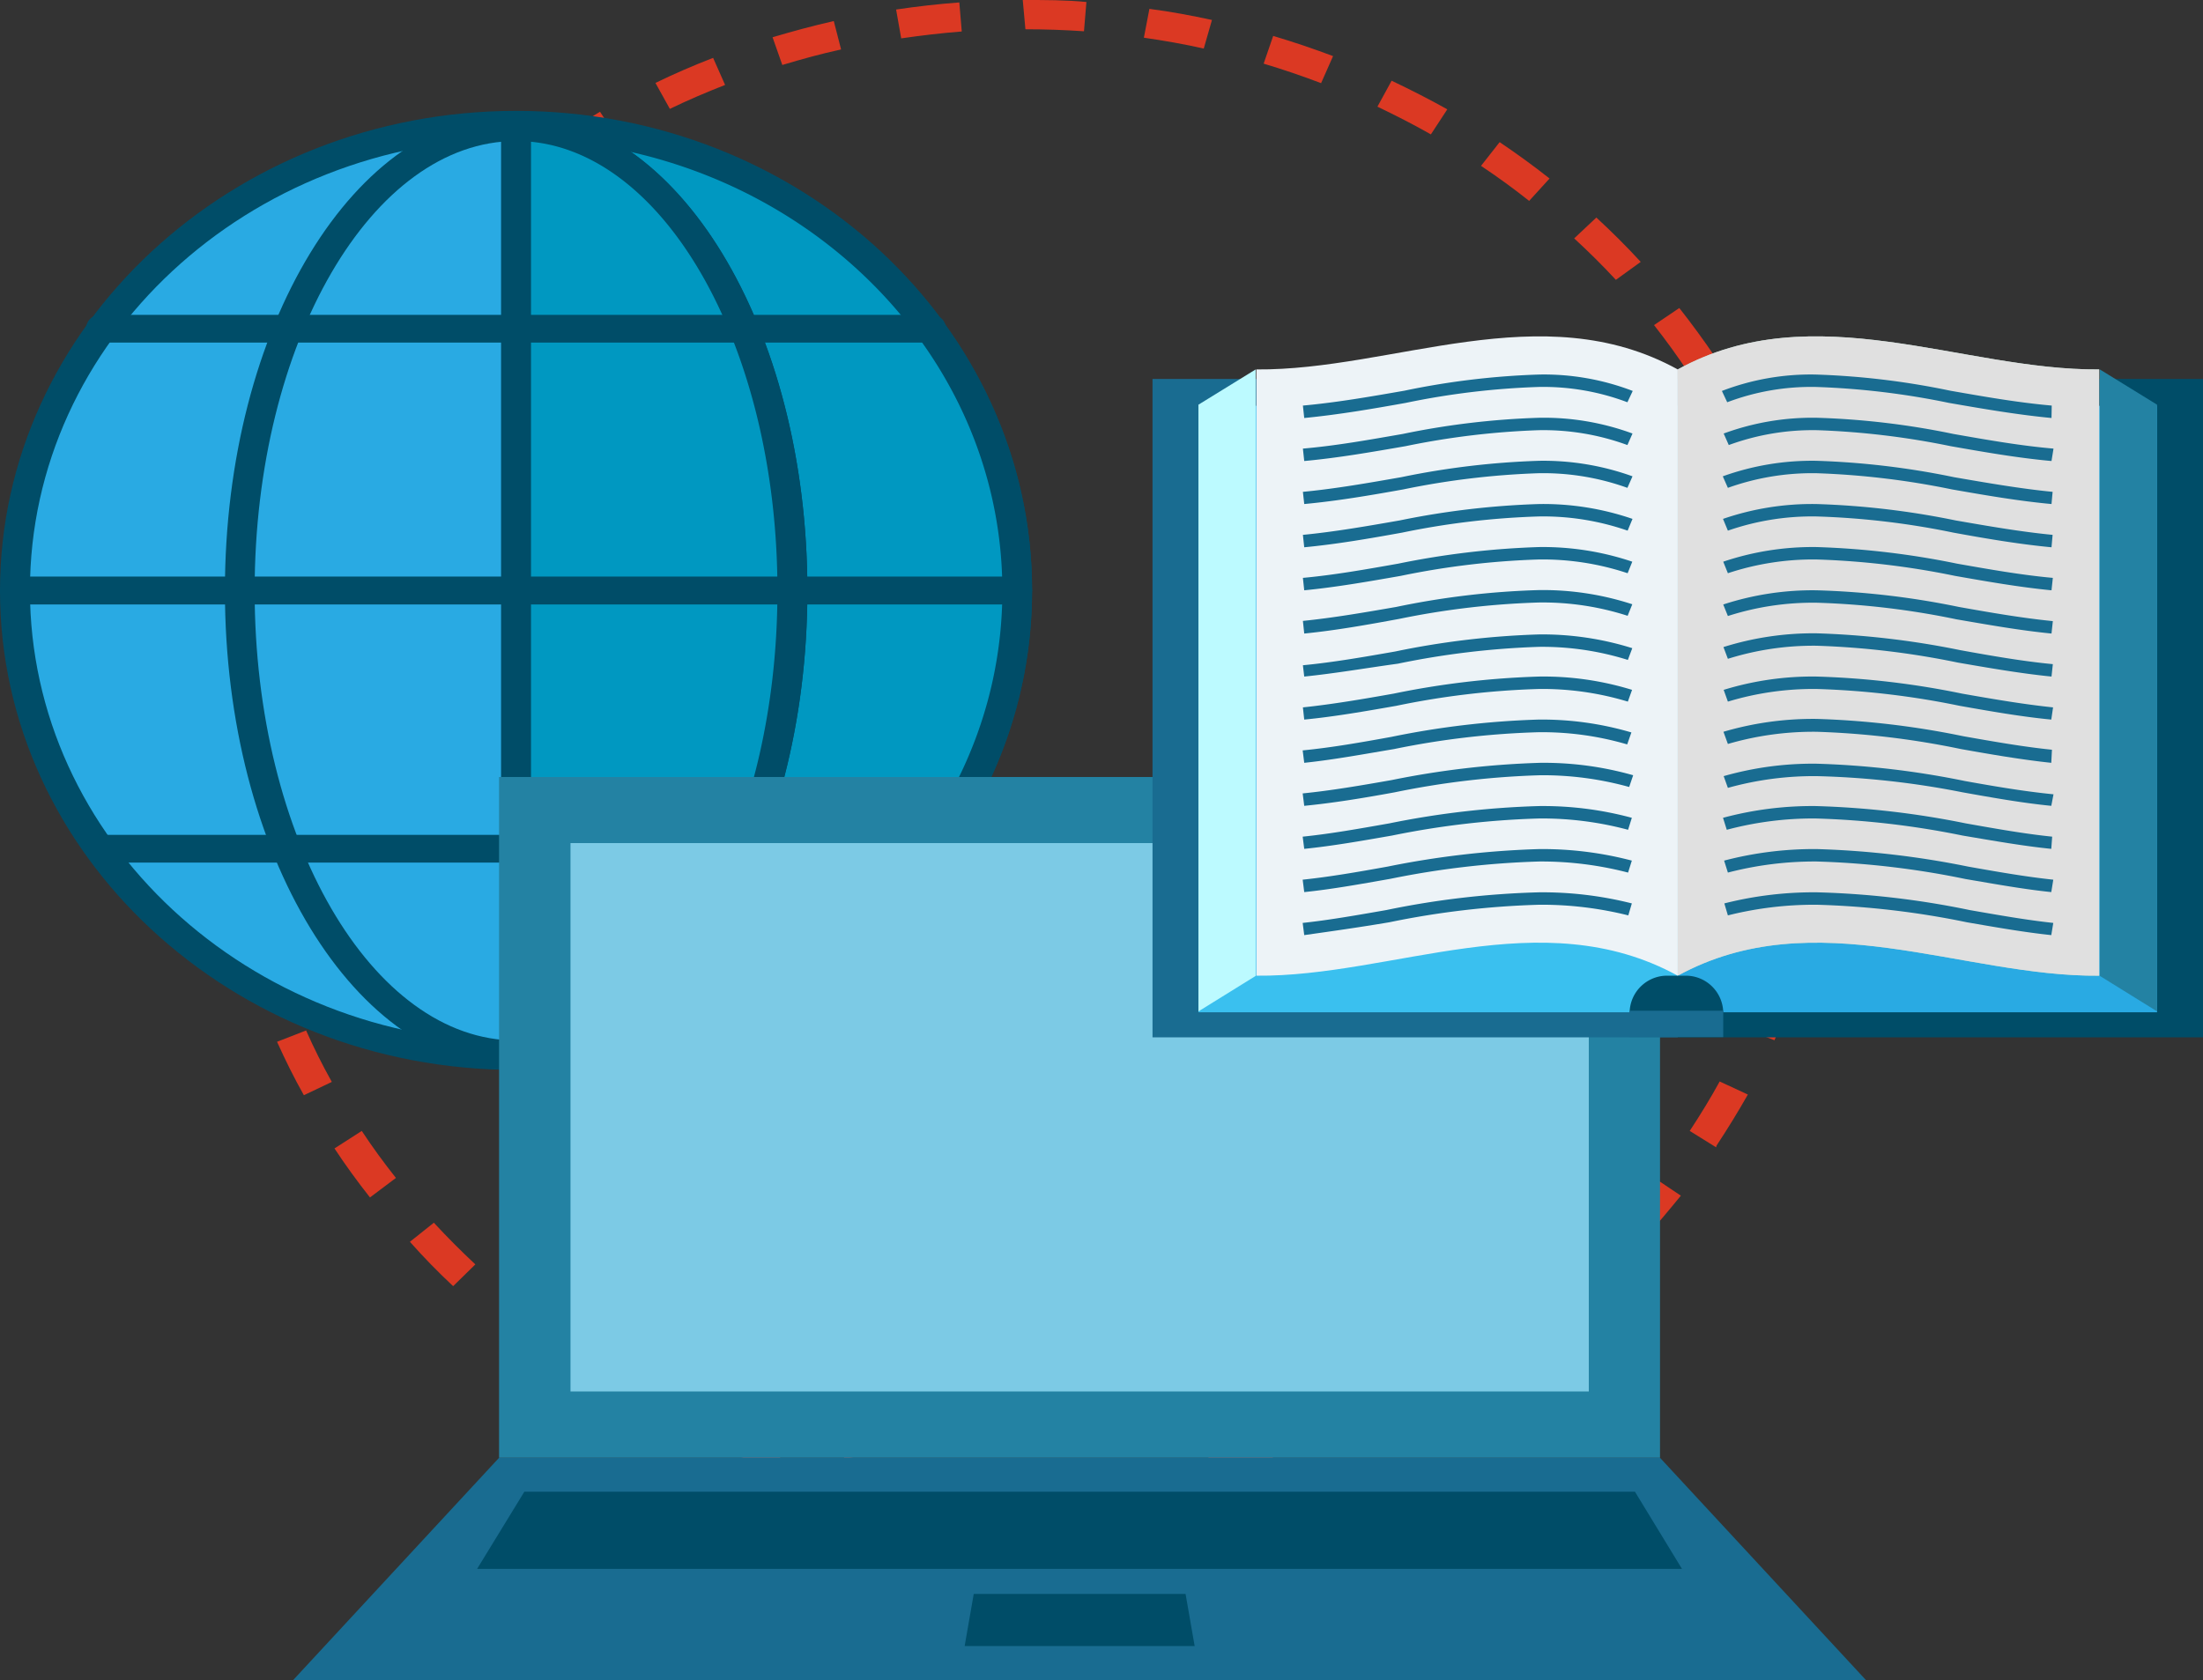 <svg xmlns="http://www.w3.org/2000/svg" viewBox="0 0 99.32 75.76"><rect x="0" y="0" width="99.32" height="75.76" fill="#333333" stroke="none"/><defs><style>.cls-1{fill:#db3923;}.cls-2{fill:#29aae3;}.cls-3{fill:#004d68;}.cls-4{fill:#0098c1;}.cls-5{fill:#2382a3;}.cls-6{fill:#7ccae5;}.cls-7{fill:#196c91;}.cls-8{fill:#3ac0ef;}.cls-9{fill:#aacdc1;}.cls-10{fill:#e0e0e0;}.cls-11{fill:#bcfaff;}.cls-12{fill:#edf3f7;}</style></defs><g id="Camada_2" data-name="Camada 2"><g id="Layer_1" data-name="Layer 1"><path class="cls-1" d="M46.27,67.87h0c-.94,0-1.89,0-2.82-.1l.1-1.32c.9.07,1.82.1,2.72.1Zm2.87-.11L49,66.45c.91-.07,1.83-.17,2.74-.3l.22,1.3C51,67.59,50.08,67.69,49.14,67.76Zm-8.58-.3q-1.43-.21-2.82-.51l.33-1.29c.89.2,1.8.37,2.71.5Zm14.23-.53-.33-1.28c.9-.2,1.79-.44,2.65-.7l.44,1.25C56.65,66.48,55.73,66.72,54.79,66.93ZM35,66.23c-.9-.27-1.81-.58-2.69-.92l.54-1.22c.85.33,1.72.62,2.59.88Zm25.26-1-.54-1.22c.84-.32,1.68-.68,2.5-1.07l.64,1.18C62,64.57,61.12,64.94,60.24,65.28ZM29.68,64.19c-.84-.4-1.69-.83-2.5-1.3l.74-1.12c.78.44,1.59.86,2.41,1.25Zm35.66-1.33-.74-1.12c.77-.44,1.54-.92,2.29-1.43l.83,1.07C67,61.9,66.15,62.4,65.34,62.86ZM24.79,61.41c-.77-.52-1.53-1.07-2.25-1.64l.92-1c.69.56,1.42,1.09,2.17,1.59ZM70,59.73l-.92-1c.69-.55,1.37-1.14,2-1.74l1,.93C71.4,58.55,70.69,59.16,70,59.73ZM20.43,58q-1-.93-1.95-2l1.08-.86c.6.65,1.23,1.28,1.87,1.88ZM74,56l-1.08-.85c.6-.65,1.18-1.33,1.71-2l1.15.77C75.24,54.58,74.65,55.29,74,56Zm-57.32-2c-.56-.71-1.1-1.45-1.6-2.21L16.31,51c.48.73,1,1.44,1.54,2.12Zm60.69-2.26L76.18,51c.48-.73.94-1.48,1.35-2.23l1.27.59C78.37,50.12,77.89,50.9,77.39,51.66ZM13.7,49.39c-.44-.78-.84-1.59-1.21-2.41l1.31-.51c.35.79.74,1.57,1.16,2.32ZM80,46.91l-1.31-.5c.35-.79.67-1.6,1-2.4l1.35.4C80.7,45.25,80.37,46.09,80,46.91ZM11.49,44.48c-.29-.83-.55-1.69-.78-2.56l1.38-.31c.22.83.47,1.66.75,2.47Zm70.28-2.63-1.38-.31c.21-.82.39-1.67.53-2.51l1.4.21C82.18,40.11,82,41,81.77,41.85ZM10.15,39.31c-.15-.87-.26-1.76-.34-2.64l1.41-.11c.08.86.19,1.71.33,2.54Zm72.51-2.72-1.42-.1c.07-.85.11-1.71.11-2.56v-.14h1.42v.14C82.77,34.81,82.73,35.71,82.66,36.59ZM9.69,34v-.08c0-.87,0-1.73.11-2.58l1.41.1c-.07.81-.1,1.65-.1,2.48Zm71.54-2.78c-.07-.84-.19-1.7-.33-2.54l1.4-.21c.15.88.27,1.76.35,2.65ZM11.53,28.9l-1.41-.2c.15-.87.33-1.75.55-2.61l1.38.3C11.84,27.22,11.67,28.07,11.53,28.9Zm68.82-2.71c-.21-.83-.47-1.65-.75-2.47l1.34-.41c.3.85.57,1.71.79,2.56ZM12.79,23.93l-1.35-.41c.3-.84.63-1.68,1-2.5l1.31.5C13.39,22.31,13.08,23.12,12.79,23.93Zm65.84-2.6c-.35-.78-.74-1.56-1.16-2.32l1.26-.6c.44.79.84,1.6,1.21,2.41ZM14.89,19.19l-1.26-.59c.43-.8.9-1.58,1.4-2.33l1.21.69C15.76,17.68,15.31,18.43,14.89,19.19Zm61.22-2.4c-.48-.73-1-1.44-1.54-2.13l1.14-.77c.56.71,1.1,1.45,1.61,2.2Zm-58.34-2-1.15-.78c.55-.71,1.14-1.41,1.77-2.09l1.08.85C18.87,13.47,18.3,14.14,17.77,14.83Zm55.08-2.17c-.6-.65-1.24-1.28-1.88-1.87l1-.94c.67.62,1.33,1.27,2,2ZM21.34,10.93l-1-.93c.67-.63,1.38-1.24,2.1-1.81l.92,1C22.66,9.74,22,10.32,21.34,10.93Zm47.6-1.87c-.69-.55-1.42-1.08-2.17-1.58l.84-1.07c.77.52,1.53,1.07,2.25,1.64ZM25.51,7.59l-.83-1.06c.77-.53,1.57-1,2.37-1.49l.75,1.13C27,6.61,26.26,7.09,25.51,7.59Zm39-1.53c-.79-.45-1.6-.86-2.41-1.25l.64-1.17c.84.4,1.69.83,2.51,1.29ZM30.2,4.91l-.65-1.17c.84-.41,1.72-.79,2.6-1.13l.54,1.22C31.85,4.16,31,4.52,30.2,4.91ZM59.56,3.75c-.84-.32-1.72-.62-2.59-.88l.43-1.25c.91.27,1.82.58,2.7.91ZM35.27,2.93l-.44-1.25c.91-.27,1.83-.52,2.76-.73l.33,1.28C37,2.43,36.14,2.67,35.27,2.93Zm19-.74c-.88-.2-1.8-.36-2.7-.49L51.82.4c1,.13,1.89.3,2.82.5ZM40.63,1.73,40.4.43c.94-.14,1.9-.25,2.85-.32l.11,1.31C42.45,1.49,41.53,1.6,40.63,1.73Zm8.24-.32c-.88-.06-1.77-.09-2.64-.09L46.11,0h.12c.91,0,1.83,0,2.75.09Z"/><path class="cls-2" d="M45.86,26.64c0,11.59-10.12,21-22.59,21S.67,38.23.67,26.64s10.12-21,22.6-21S45.86,15.05,45.86,26.64Z"/><path class="cls-3" d="M23.27,48.25C10.44,48.25,0,38.55,0,26.64S10.44,5,23.27,5s23.26,9.7,23.26,21.61S36.09,48.25,23.27,48.25Zm0-42c-12.09,0-21.92,9.13-21.92,20.36S11.18,47,23.27,47s21.92-9.13,21.92-20.36S35.35,6.28,23.27,6.28Z"/><path class="cls-4" d="M23.27,5.66c12.47,0,22.59,9.39,22.59,21s-10.12,21-22.59,21Z"/><path class="cls-3" d="M23.27,48.25a.63.63,0,1,1,0-1.25c12.08,0,21.92-9.13,21.92-20.36S35.35,6.28,23.27,6.28a.63.63,0,1,1,0-1.25c12.82,0,23.26,9.7,23.26,21.61S36.09,48.25,23.27,48.25Z"/><ellipse class="cls-2" cx="23.27" cy="26.64" rx="12.46" ry="20.9"/><path class="cls-3" d="M23.27,48.17c-7.24,0-13.13-9.66-13.13-21.53S16,5.11,23.27,5.11,36.4,14.77,36.4,26.64,30.51,48.17,23.27,48.17Zm0-41.81c-6.5,0-11.79,9.1-11.79,20.28s5.29,20.28,11.79,20.28,11.78-9.1,11.78-20.28S29.76,6.36,23.27,6.36Z"/><path class="cls-4" d="M23.27,5.73c6.88,0,12.45,9.36,12.45,20.91s-5.57,20.9-12.45,20.9Z"/><path class="cls-3" d="M23.27,48.17a.63.63,0,1,1,0-1.25c6.49,0,11.78-9.1,11.78-20.28S29.76,6.36,23.27,6.36a.63.63,0,1,1,0-1.25c7.24,0,13.13,9.66,13.13,21.53S30.51,48.17,23.27,48.17Z"/><path class="cls-2" d="M.67,26.64h0Z"/><path class="cls-3" d="M45.86,27.26H.67A.65.65,0,0,1,0,26.64.64.64,0,0,1,.67,26H45.86a.64.64,0,0,1,.67.62A.65.65,0,0,1,45.86,27.26Z"/><path class="cls-2" d="M4.59,14.83h0Z"/><path class="cls-3" d="M41.94,15.45H4.59a.63.63,0,1,1,0-1.25H41.94a.63.63,0,1,1,0,1.25Z"/><path class="cls-2" d="M4.59,38.27h0Z"/><path class="cls-3" d="M41.94,38.9H4.59a.63.63,0,1,1,0-1.25H41.94a.63.63,0,1,1,0,1.25Z"/><path class="cls-2" d="M23.27,5.66v0Z"/><path class="cls-3" d="M23.27,48.25a.65.65,0,0,1-.68-.63v-42a.68.68,0,0,1,1.35,0v42A.65.65,0,0,1,23.27,48.25Z"/><rect class="cls-5" x="22.5" y="35.04" width="52.34" height="30.7"/><rect class="cls-6" x="25.72" y="38.02" width="45.91" height="24.73"/><polygon class="cls-7" points="84.12 75.76 13.22 75.76 22.5 65.74 74.84 65.74 84.12 75.76"/><polygon class="cls-3" points="73.71 67.27 23.64 67.27 21.51 70.75 75.83 70.75 73.71 67.27"/><polygon class="cls-3" points="43.9 71.88 43.49 74.23 53.86 74.23 53.45 71.88 43.9 71.88"/><rect class="cls-7" x="51.96" y="17.09" width="23.68" height="29.69"/><rect class="cls-8" x="54.03" y="18.3" width="21.61" height="27.35"/><rect class="cls-3" x="75.64" y="17.09" width="23.68" height="29.69"/><rect class="cls-2" x="75.64" y="18.3" width="21.61" height="27.35"/><path class="cls-9" d="M75.64,44c6.17-3.38,12.86.06,19,0V16.66c-6.17.05-12.86-3.38-19,0Z"/><path class="cls-10" d="M75.64,44c6.17-3.38,12.86.06,19,0V16.66c-6.17.05-12.86-3.38-19,0Z"/><path class="cls-3" d="M77.69,45.65H73.47A1.69,1.69,0,0,1,75.22,44h.72a1.69,1.69,0,0,1,1.75,1.63Z"/><rect class="cls-7" x="73.47" y="45.58" width="4.22" height="1.19"/><polygon class="cls-5" points="97.25 45.61 94.67 44.01 94.67 16.66 97.25 18.25 97.25 45.61"/><polygon class="cls-11" points="54.03 45.61 56.61 44.01 56.61 16.66 54.03 18.25 54.03 45.61"/><path class="cls-12" d="M75.64,44c-6.17-3.38-12.86.06-19,0V16.66c6.17.05,12.86-3.38,19,0Z"/><path class="cls-7" d="M58.8,42.17l-.07-.55c1.21-.13,2.45-.35,3.77-.58a38.75,38.75,0,0,1,6.89-.8,16.46,16.46,0,0,1,4.18.5l-.16.54a16.11,16.11,0,0,0-4-.48,38.66,38.66,0,0,0-6.77.79C61.28,41.82,60,42,58.8,42.17Z"/><path class="cls-7" d="M58.8,40.23l-.07-.56c1.24-.13,2.5-.35,3.83-.59a40.23,40.23,0,0,1,6.83-.79,15.9,15.9,0,0,1,4.18.52l-.17.54a15.51,15.51,0,0,0-4-.5,39.17,39.17,0,0,0-6.71.78C61.33,39.87,60.06,40.1,58.8,40.23Z"/><path class="cls-7" d="M58.8,38.28l-.07-.55c1.27-.13,2.55-.36,3.91-.6a39.41,39.41,0,0,1,6.75-.78,15.38,15.38,0,0,1,4.18.53l-.17.54a15,15,0,0,0-4-.51,38.47,38.47,0,0,0-6.64.77C61.44,37.91,60.09,38.15,58.8,38.28Z"/><path class="cls-7" d="M58.8,36.34l-.07-.56c1.29-.13,2.58-.35,4-.6a39.41,39.41,0,0,1,6.71-.78,14.74,14.74,0,0,1,4.19.56l-.18.53a14.57,14.57,0,0,0-4-.53,37.9,37.9,0,0,0-6.57.77C61.41,36,60.11,36.21,58.8,36.34Z"/><path class="cls-7" d="M58.8,34.4l-.07-.56c1.32-.13,2.63-.36,4-.61a38.6,38.6,0,0,1,6.63-.78,14.29,14.29,0,0,1,4.19.58l-.19.54a13.62,13.62,0,0,0-4-.55,37.44,37.44,0,0,0-6.51.76C61.53,34,60.14,34.26,58.8,34.4Z"/><path class="cls-7" d="M58.8,32.45l-.06-.55c1.34-.14,2.74-.38,4.09-.62a38,38,0,0,1,6.56-.77,13.56,13.56,0,0,1,4.19.6l-.19.53a13.29,13.29,0,0,0-4-.57,36.76,36.76,0,0,0-6.44.76C61.58,32.07,60.16,32.32,58.8,32.45Z"/><path class="cls-7" d="M58.8,30.51,58.74,30c1.37-.13,2.79-.38,4.16-.62a37.34,37.34,0,0,1,6.49-.77,13.57,13.57,0,0,1,4.2.62l-.2.53a12.88,12.88,0,0,0-4-.59,37.17,37.17,0,0,0-6.37.76C61.63,30.12,60.19,30.37,58.8,30.51Z"/><path class="cls-7" d="M58.8,28.57,58.74,28c1.39-.14,2.83-.39,4.21-.63a36.42,36.42,0,0,1,6.44-.76,13,13,0,0,1,4.2.64l-.21.52a12.47,12.47,0,0,0-4-.6,36.62,36.62,0,0,0-6.3.74C61.67,28.17,60.22,28.43,58.8,28.57Z"/><path class="cls-7" d="M58.8,26.62l-.06-.56c1.42-.13,2.88-.39,4.29-.64a37.44,37.44,0,0,1,6.36-.75,12.63,12.63,0,0,1,4.2.66l-.21.52a12.15,12.15,0,0,0-4-.62,36.06,36.06,0,0,0-6.23.74C61.72,26.22,60.25,26.48,58.8,26.62Z"/><path class="cls-7" d="M58.8,24.68l-.06-.56c1.45-.14,2.93-.4,4.36-.65a36.85,36.85,0,0,1,6.29-.74,12.4,12.4,0,0,1,4.21.67l-.22.53a11.6,11.6,0,0,0-4-.64,35.59,35.59,0,0,0-6.17.73C61.77,24.28,60.28,24.54,58.8,24.68Z"/><path class="cls-7" d="M58.8,22.73l-.06-.55c1.48-.14,3-.41,4.43-.66a36.18,36.18,0,0,1,6.22-.74,11.88,11.88,0,0,1,4.21.7l-.23.52a11.22,11.22,0,0,0-4-.66,36,36,0,0,0-6.1.73C61.82,22.33,60.31,22.59,58.8,22.73Z"/><path class="cls-7" d="M58.8,20.79l-.06-.56c1.51-.13,3-.4,4.5-.66a35.48,35.48,0,0,1,6.15-.73,11.58,11.58,0,0,1,4.21.71l-.23.52a11,11,0,0,0-4-.67,35.56,35.56,0,0,0-6,.72C61.87,20.38,60.33,20.65,58.8,20.79Z"/><path class="cls-7" d="M58.8,18.85l-.06-.56c1.54-.14,3.08-.41,4.57-.67a34.94,34.94,0,0,1,6.08-.73,11.18,11.18,0,0,1,4.22.74l-.24.51a10.75,10.75,0,0,0-4-.69,34.9,34.9,0,0,0-6,.72C61.92,18.43,60.36,18.7,58.8,18.85Z"/><path class="cls-7" d="M92.48,42.17c-1.23-.13-2.48-.35-3.81-.58a38.66,38.66,0,0,0-6.77-.79,16.05,16.05,0,0,0-4,.48l-.16-.54a16.4,16.4,0,0,1,4.18-.5,38.64,38.64,0,0,1,6.88.8c1.32.23,2.56.45,3.77.58Z"/><path class="cls-7" d="M92.48,40.23c-1.25-.13-2.52-.36-3.87-.59a38.43,38.43,0,0,0-6.71-.79,15.53,15.53,0,0,0-4,.5l-.17-.54a16,16,0,0,1,4.19-.52,40,40,0,0,1,6.81.79c1.35.24,2.61.46,3.84.59Z"/><path class="cls-7" d="M92.48,38.28c-1.28-.13-2.58-.36-4-.6a38.47,38.47,0,0,0-6.63-.77,15.1,15.1,0,0,0-4,.51l-.17-.54a15.51,15.51,0,0,1,4.19-.53,39.52,39.52,0,0,1,6.75.78c1.35.24,2.64.47,3.9.6Z"/><path class="cls-7" d="M92.48,36.34c-1.3-.13-2.61-.36-4-.61A38.48,38.48,0,0,0,81.9,35a14.46,14.46,0,0,0-4,.53L77.71,35a14.64,14.64,0,0,1,4.19-.56,38.83,38.83,0,0,1,6.68.78c1.39.25,2.69.47,4,.6Z"/><path class="cls-7" d="M92.48,34.4c-1.33-.14-2.72-.38-4.07-.62A37.66,37.66,0,0,0,81.9,33a13.74,13.74,0,0,0-4,.55L77.7,33a14.31,14.31,0,0,1,4.2-.58,38.25,38.25,0,0,1,6.61.78c1.41.25,2.73.48,4,.61Z"/><path class="cls-7" d="M92.48,32.45c-1.36-.13-2.77-.38-4.13-.62a37.21,37.21,0,0,0-6.45-.76,13.31,13.31,0,0,0-4,.57l-.19-.53a13.62,13.62,0,0,1,4.2-.6,37.79,37.79,0,0,1,6.55.77c1.42.25,2.76.48,4.1.62Z"/><path class="cls-7" d="M92.49,30.51c-1.4-.14-2.83-.39-4.22-.63a37.29,37.29,0,0,0-6.37-.76,12.88,12.88,0,0,0-4,.59l-.2-.53a13.52,13.52,0,0,1,4.2-.62,38.2,38.2,0,0,1,6.48.76c1.38.25,2.8.5,4.17.63Z"/><path class="cls-7" d="M92.49,28.57c-1.43-.14-2.88-.4-4.28-.64a36.13,36.13,0,0,0-6.31-.75,12.54,12.54,0,0,0-4,.6l-.21-.52a13,13,0,0,1,4.21-.64,36.68,36.68,0,0,1,6.41.75c1.4.25,2.84.5,4.24.64Z"/><path class="cls-7" d="M92.49,26.62c-1.45-.14-2.93-.4-4.35-.65a36.41,36.41,0,0,0-6.24-.74,12.21,12.21,0,0,0-4,.62l-.21-.52a12.65,12.65,0,0,1,4.21-.66,37.1,37.1,0,0,1,6.34.75c1.42.25,2.88.51,4.31.64Z"/><path class="cls-7" d="M92.49,24.68c-1.48-.14-3-.4-4.42-.66a35.7,35.7,0,0,0-6.17-.73,11.56,11.56,0,0,0-4,.64l-.22-.53a12.36,12.36,0,0,1,4.21-.67,36.62,36.62,0,0,1,6.28.74c1.44.25,2.92.51,4.37.65Z"/><path class="cls-7" d="M92.49,22.73c-1.51-.14-3-.4-4.49-.66a36.16,36.16,0,0,0-6.1-.73,11.28,11.28,0,0,0-4,.66l-.23-.52a11.9,11.9,0,0,1,4.22-.7,36.07,36.07,0,0,1,6.21.74c1.45.25,3,.52,4.44.66Z"/><path class="cls-7" d="M92.49,20.79c-1.54-.14-3.07-.41-4.55-.67a35.79,35.79,0,0,0-6-.72,11,11,0,0,0-4,.67l-.23-.52a11.6,11.6,0,0,1,4.22-.71,35.37,35.37,0,0,1,6.14.73c1.48.26,3,.53,4.51.66Z"/><path class="cls-7" d="M92.49,18.85c-1.57-.15-3.12-.42-4.62-.68a35.13,35.13,0,0,0-6-.72,10.71,10.71,0,0,0-4,.69l-.24-.51a11.18,11.18,0,0,1,4.22-.74,34.94,34.94,0,0,1,6.08.73c1.49.26,3,.53,4.57.67Z"/></g></g></svg>